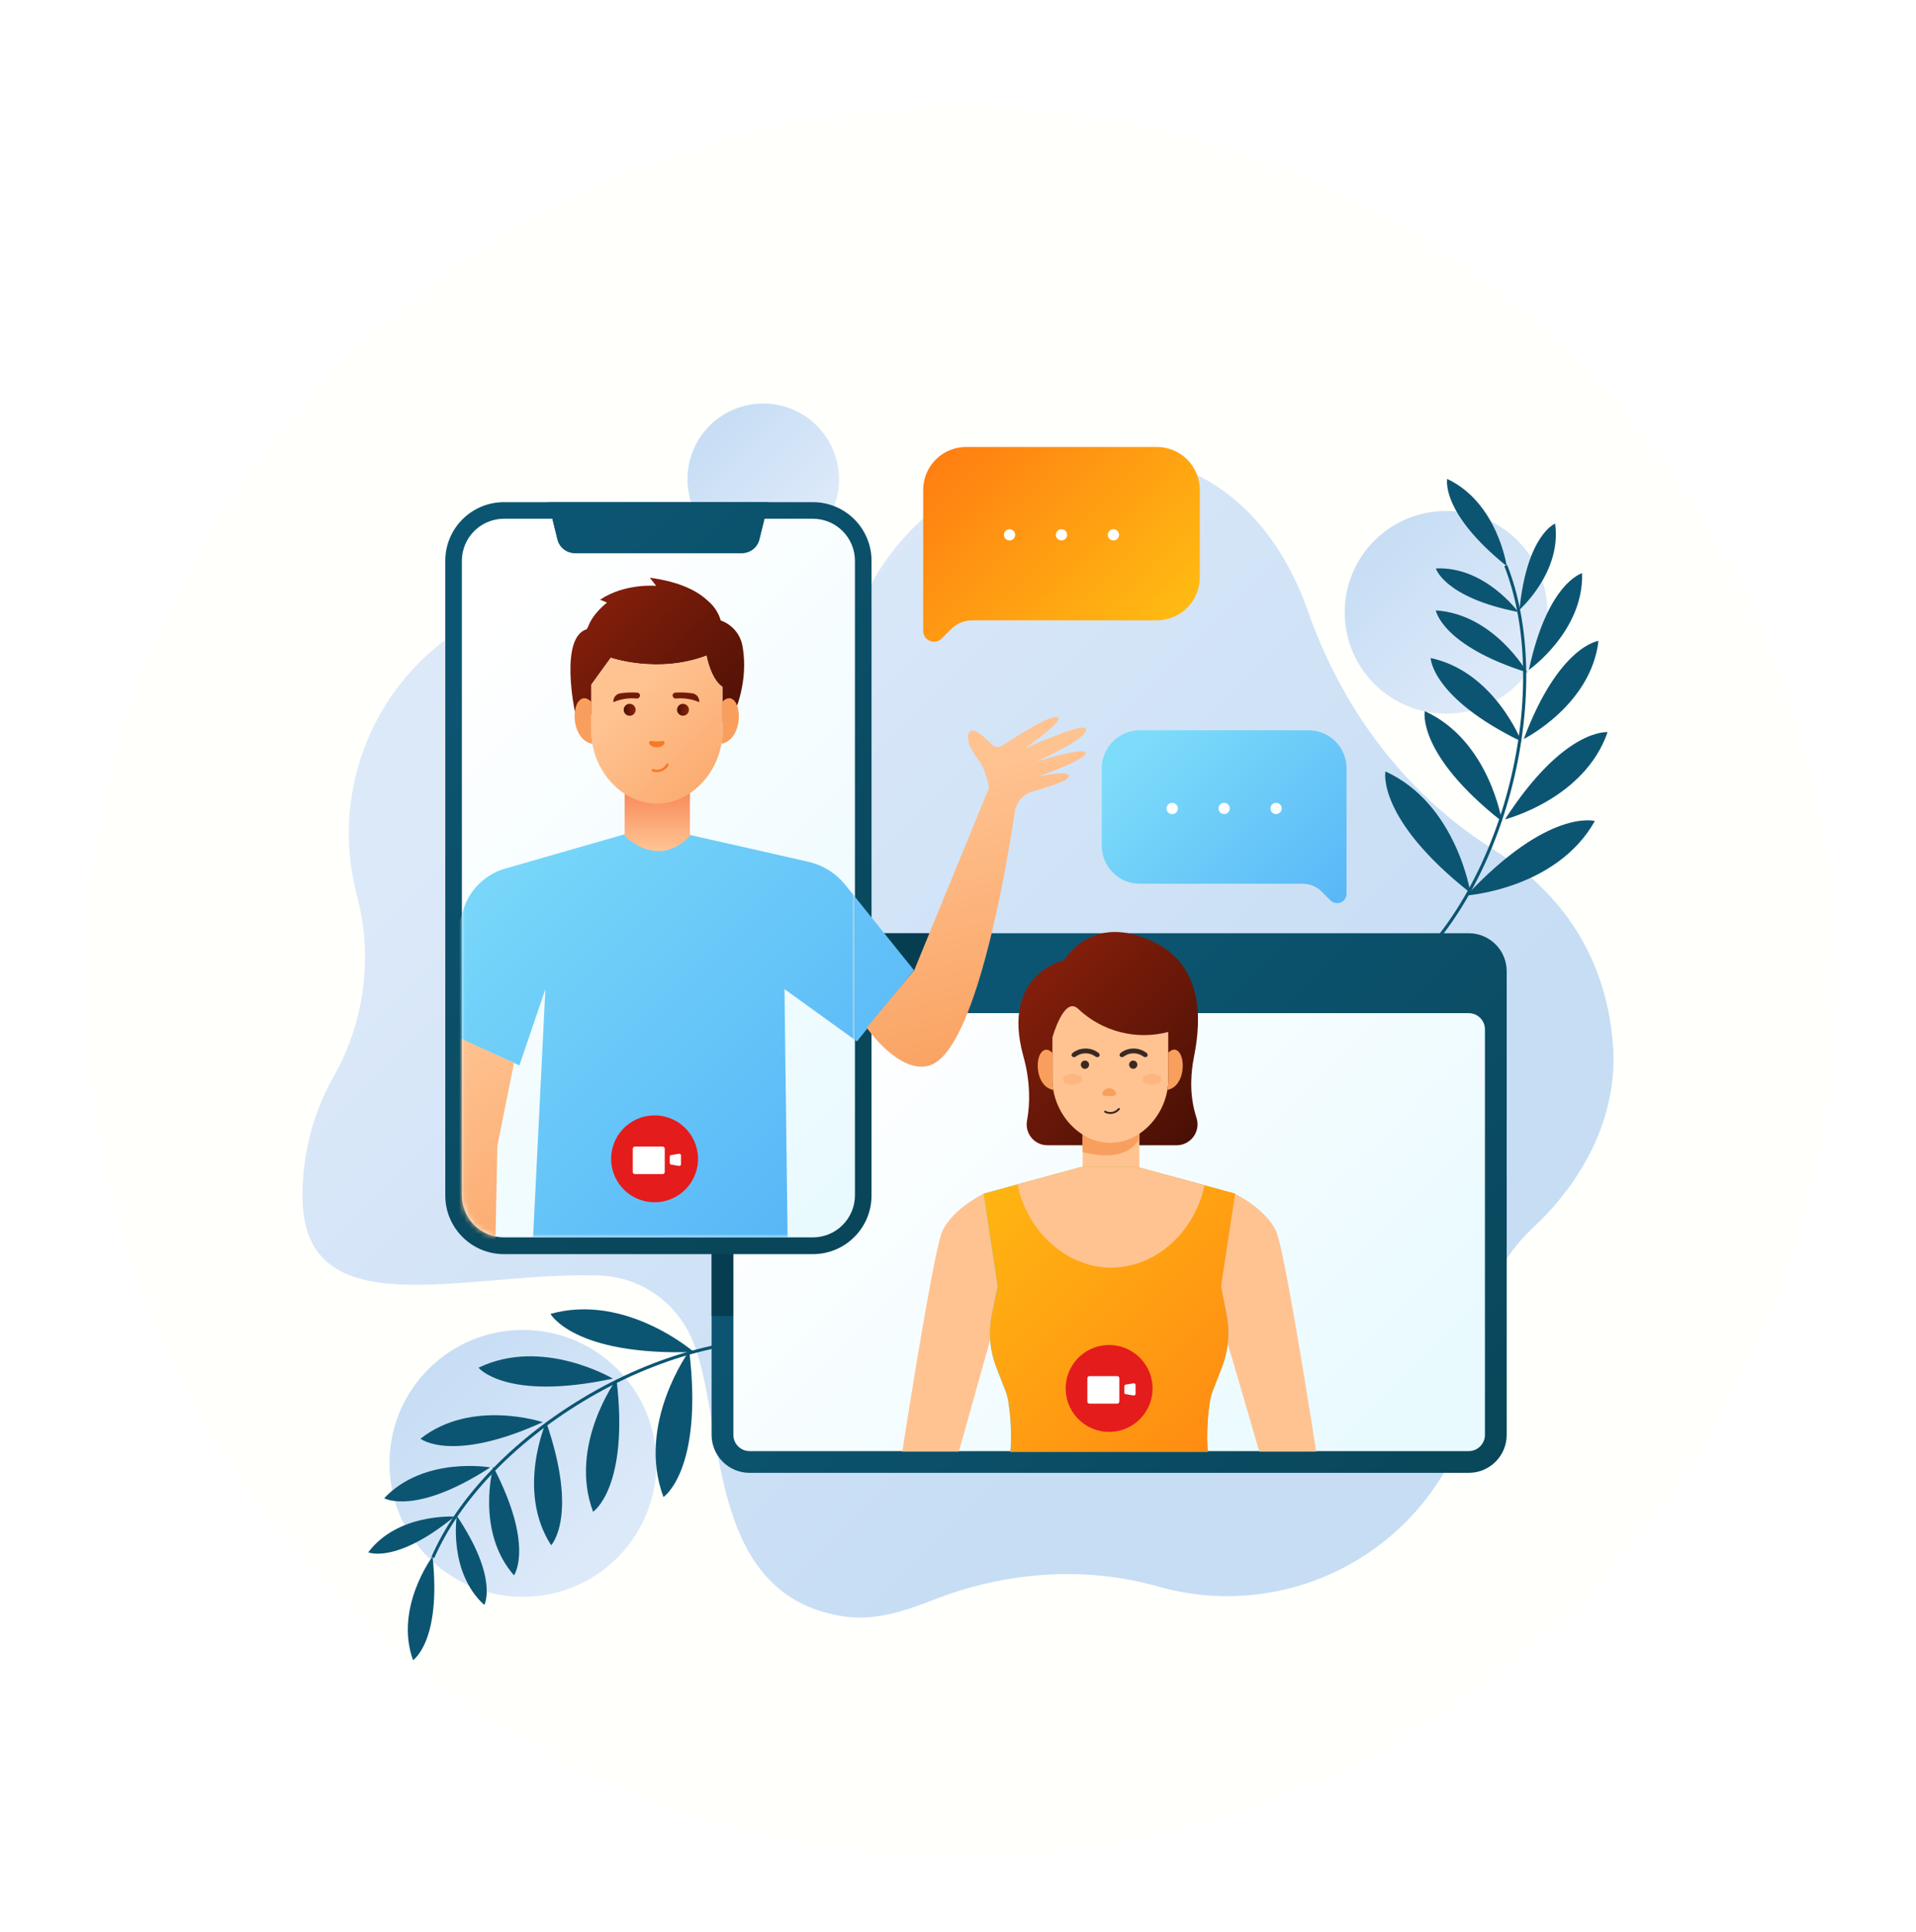 <svg width="361" height="364" viewBox="0 0 361 364" fill="none" xmlns="http://www.w3.org/2000/svg">
<g filter="url(#filter0_dd_311_171)">
<circle cx="181" cy="182" r="165" fill="#FFFFFC"/>
</g>
<path d="M303.892 196.705C302.423 178.351 292.376 166.99 281.352 160.051C264.905 149.702 252.934 133.699 246.504 115.363C241.105 99.97 229.625 85.311 206.381 85.311C197.108 85.253 188.018 87.885 180.211 92.888C172.403 97.891 166.214 105.05 162.392 113.498C161.298 115.931 159.618 118.056 157.502 119.68C155.386 121.304 152.9 122.378 150.266 122.805L150.047 122.847C147.961 123.2 145.826 123.137 143.765 122.659C141.704 122.181 139.758 121.299 138.04 120.064C130.423 114.55 121.286 111.527 111.883 111.408C102.48 111.29 93.271 114.083 85.517 119.403C77.763 124.724 71.844 132.312 68.572 141.128C65.299 149.944 64.833 159.556 67.237 168.648C70.3 180.136 68.754 192.367 62.927 202.732C58.914 209.791 56.869 217.798 57.007 225.917C57.415 250.244 87.479 239.747 111.801 240.315H112.523C116.022 240.366 119.444 241.348 122.437 243.161C125.429 244.974 127.885 247.552 129.55 250.629C137.312 264.684 131.273 300.61 159.183 304.594C164.979 305.423 170.633 303.493 175.76 301.486C189.336 296.158 204.267 294.973 218.293 298.958C225.203 300.912 232.467 301.274 239.537 300.017C246.607 298.76 253.301 295.915 259.113 291.698C264.926 287.481 269.707 282.001 273.096 275.67C276.486 269.339 278.396 262.322 278.682 255.146C278.682 254.75 278.682 254.359 278.682 253.962C278.769 249.701 279.713 245.501 281.457 241.612C283.202 237.724 285.711 234.226 288.836 231.328C298.137 222.672 304.987 210.316 303.892 196.705Z" fill="url(#paint0_linear_311_171)"/>
<path d="M116.305 293.51C126.124 283.691 126.124 267.77 116.305 257.951C106.485 248.131 90.565 248.131 80.745 257.951C70.926 267.77 70.926 283.691 80.745 293.51C90.565 303.33 106.485 303.33 116.305 293.51Z" fill="url(#paint1_linear_311_171)"/>
<path d="M157.21 95.208C159.917 87.804 156.108 79.608 148.704 76.901C141.3 74.194 133.103 78.002 130.397 85.407C127.69 92.811 131.498 101.008 138.903 103.714C146.307 106.421 154.503 102.613 157.21 95.208Z" fill="url(#paint2_linear_311_171)"/>
<path d="M287.198 127.506C293.899 119.363 292.729 107.33 284.587 100.63C276.444 93.929 264.411 95.099 257.711 103.241C251.01 111.384 252.18 123.417 260.322 130.117C268.465 136.818 280.498 135.648 287.198 127.506Z" fill="url(#paint3_linear_311_171)"/>
<path d="M81.82 293.582L81.287 293.351C86.023 282.416 96.337 271.558 109.545 263.565C123.589 255.063 139.225 250.96 151.374 252.577L151.297 253.169C139.272 251.564 123.778 255.644 109.853 264.074C96.739 272.002 86.52 282.76 81.82 293.582Z" fill="#0C5572"/>
<path d="M81.5 293.274C81.5 293.274 74.259 302.949 77.823 312.812C77.823 312.8 83.205 309.301 81.5 293.274Z" fill="#0C5572"/>
<path d="M86.07 285.619C86.07 285.619 84.395 296.169 91.245 302.41C91.245 302.41 94.01 297.46 86.07 285.619Z" fill="#0C5572"/>
<path d="M85.609 285.767C85.609 285.767 74.952 285.086 69.38 292.493C69.38 292.493 74.579 294.778 85.609 285.767Z" fill="#0C5572"/>
<path d="M92.932 276.377C92.932 276.377 89.569 288.579 96.846 296.827C96.846 296.827 100.741 291.344 92.932 276.377Z" fill="#0C5572"/>
<path d="M92.37 276.496C92.37 276.496 79.937 274.305 72.382 282.298C72.4 282.298 78.202 285.672 92.37 276.496Z" fill="#0C5572"/>
<path d="M102.902 267.935C102.902 267.935 97.189 280.883 103.844 291.161C103.844 291.161 109.054 285.749 102.902 267.935Z" fill="#0C5572"/>
<path d="M102.263 267.97C102.263 267.97 88.853 263.494 79.226 271.084C79.226 271.084 85.099 275.767 102.263 267.97Z" fill="#0C5572"/>
<path d="M116.158 259.877C116.158 259.877 107.052 272.31 111.747 284.855C111.747 284.855 118.58 280.291 116.158 259.877Z" fill="#0C5572"/>
<path d="M115.466 259.764C115.466 259.764 102.216 251.872 90.161 257.71C90.161 257.71 95.354 264.074 115.466 259.764Z" fill="#0C5572"/>
<path d="M129.87 254.548C129.87 254.548 119.835 268.272 125.01 282.079C125.01 282.067 132.523 277.064 129.87 254.548Z" fill="#0C5572"/>
<path d="M130.735 254.75C130.735 254.75 117.917 243.583 103.719 247.568C103.719 247.568 108.083 255.484 130.735 254.75Z" fill="#0C5572"/>
<path d="M283.436 106.678L283.981 106.464C288.35 117.56 288.747 132.515 285.059 147.511C281.139 163.455 272.987 177.416 263.248 184.858L262.898 184.396C272.531 177.025 280.601 163.189 284.49 147.375C288.149 132.497 287.764 117.66 283.436 106.678Z" fill="#0C5572"/>
<path d="M283.886 106.672C283.886 106.672 282.163 94.712 272.673 90.242C272.673 90.242 271.329 96.548 283.886 106.672Z" fill="#0C5572"/>
<path d="M286.059 115.322C286.059 115.322 279.789 106.672 270.536 107.104C270.536 107.104 272.087 112.569 286.059 115.322Z" fill="#0C5572"/>
<path d="M286.284 114.889C286.284 114.889 294.301 107.832 293.004 98.661C293.004 98.661 287.711 100.716 286.284 114.889Z" fill="#0C5572"/>
<path d="M287.741 126.707C287.741 126.707 281.477 115.7 270.524 115.014C270.524 115.014 271.643 121.621 287.741 126.707Z" fill="#0C5572"/>
<path d="M288.06 126.227C288.06 126.227 298.421 118.957 298.09 108.004C298.09 108.004 291.589 109.721 288.06 126.227Z" fill="#0C5572"/>
<path d="M286.663 139.726C286.663 139.726 281.56 126.541 269.553 123.989C269.553 123.989 269.719 131.479 286.663 139.726Z" fill="#0C5572"/>
<path d="M287.095 139.246C287.095 139.246 299.747 132.929 301.18 120.757C301.18 120.757 293.714 121.621 287.095 139.246Z" fill="#0C5572"/>
<path d="M282.992 154.776C282.992 154.776 280.624 139.536 268.446 133.995C268.446 134.013 266.847 142.053 282.992 154.776Z" fill="#0C5572"/>
<path d="M283.561 154.385C283.561 154.385 298.516 150.602 302.891 137.956C302.891 137.956 294.733 137.115 283.561 154.385Z" fill="#0C5572"/>
<path d="M277.06 168.257C277.06 168.257 274.455 151.46 261.033 145.356C261.033 145.356 259.269 154.213 277.06 168.257Z" fill="#0C5572"/>
<path d="M276.302 168.73C276.302 168.73 293.265 167.546 300.488 154.705C300.488 154.705 291.808 152.194 276.302 168.73Z" fill="#0C5572"/>
<path d="M250.607 169.577L249.032 168.002C248.56 167.53 248 167.156 247.383 166.901C246.767 166.646 246.106 166.515 245.438 166.516H214.741C213.801 166.516 212.871 166.331 212.004 165.972C211.136 165.612 210.348 165.086 209.683 164.421C209.019 163.757 208.492 162.969 208.133 162.101C207.774 161.233 207.589 160.303 207.589 159.364V144.764C207.587 143.824 207.771 142.893 208.13 142.025C208.489 141.156 209.015 140.366 209.68 139.702C210.344 139.037 211.133 138.509 212.001 138.15C212.87 137.79 213.801 137.606 214.741 137.606H246.552C247.49 137.606 248.42 137.79 249.288 138.149C250.156 138.507 250.944 139.034 251.608 139.697C252.273 140.361 252.799 141.149 253.159 142.016C253.518 142.884 253.703 143.814 253.703 144.752V168.275C253.728 168.644 253.637 169.011 253.443 169.326C253.249 169.641 252.961 169.887 252.62 170.031C252.279 170.174 251.902 170.207 251.541 170.126C251.18 170.045 250.854 169.853 250.607 169.577Z" fill="url(#paint4_linear_311_171)"/>
<path d="M221.922 152.331C221.924 152.542 221.862 152.749 221.745 152.925C221.629 153.101 221.462 153.239 221.267 153.32C221.072 153.401 220.858 153.423 220.65 153.382C220.443 153.341 220.253 153.24 220.103 153.09C219.954 152.941 219.852 152.75 219.811 152.543C219.77 152.336 219.792 152.121 219.873 151.926C219.955 151.731 220.092 151.565 220.268 151.448C220.444 151.331 220.651 151.27 220.863 151.271C221.002 151.271 221.14 151.298 221.268 151.352C221.397 151.405 221.514 151.483 221.612 151.581C221.71 151.68 221.788 151.797 221.842 151.925C221.895 152.054 221.922 152.191 221.922 152.331Z" fill="white"/>
<path d="M231.703 152.331C231.703 152.54 231.641 152.745 231.524 152.919C231.408 153.094 231.242 153.23 231.049 153.31C230.855 153.39 230.642 153.411 230.437 153.37C230.231 153.329 230.042 153.228 229.894 153.08C229.746 152.932 229.645 152.743 229.604 152.537C229.563 152.332 229.584 152.119 229.664 151.925C229.744 151.732 229.88 151.566 230.054 151.45C230.229 151.333 230.434 151.271 230.643 151.271C230.924 151.271 231.194 151.383 231.393 151.581C231.591 151.78 231.703 152.05 231.703 152.331Z" fill="white"/>
<path d="M241.49 152.331C241.49 152.54 241.428 152.745 241.311 152.919C241.195 153.094 241.029 153.23 240.835 153.31C240.642 153.39 240.429 153.411 240.223 153.37C240.018 153.329 239.829 153.228 239.681 153.08C239.532 152.932 239.431 152.743 239.39 152.537C239.35 152.332 239.371 152.119 239.451 151.925C239.531 151.732 239.667 151.566 239.841 151.45C240.015 151.333 240.22 151.271 240.43 151.271C240.711 151.271 240.981 151.383 241.179 151.581C241.378 151.78 241.49 152.05 241.49 152.331Z" fill="white"/>
<path d="M177.418 120.318L179.194 118.542C179.729 118.012 180.364 117.592 181.062 117.308C181.76 117.023 182.508 116.88 183.261 116.885H217.973C220.118 116.883 222.174 116.03 223.69 114.514C225.207 112.998 226.059 110.942 226.061 108.797V92.303C226.059 90.159 225.206 88.103 223.69 86.588C222.173 85.072 220.117 84.221 217.973 84.221H182.024C179.881 84.221 177.825 85.073 176.309 86.588C174.794 88.104 173.942 90.159 173.942 92.303V118.874C173.942 119.277 174.061 119.671 174.284 120.006C174.507 120.341 174.825 120.603 175.197 120.758C175.569 120.912 175.979 120.953 176.374 120.875C176.769 120.797 177.133 120.603 177.418 120.318Z" fill="url(#paint5_linear_311_171)"/>
<path d="M191.272 100.745C191.278 100.956 191.22 101.164 191.107 101.343C190.994 101.521 190.83 101.661 190.637 101.746C190.444 101.83 190.229 101.855 190.022 101.817C189.814 101.779 189.623 101.68 189.472 101.533C189.321 101.385 189.217 101.196 189.174 100.989C189.132 100.782 189.152 100.568 189.232 100.372C189.312 100.177 189.449 100.01 189.625 99.893C189.8 99.776 190.007 99.714 190.218 99.715C190.493 99.716 190.757 99.825 190.953 100.017C191.15 100.209 191.264 100.47 191.272 100.745Z" fill="white"/>
<path d="M201.058 100.745C201.064 100.956 201.007 101.164 200.894 101.342C200.781 101.52 200.618 101.66 200.425 101.745C200.232 101.83 200.018 101.855 199.811 101.818C199.603 101.78 199.411 101.682 199.26 101.535C199.109 101.388 199.005 101.199 198.962 100.993C198.918 100.786 198.938 100.572 199.017 100.376C199.096 100.181 199.232 100.014 199.407 99.896C199.582 99.778 199.788 99.715 199.999 99.715C200.275 99.715 200.54 99.823 200.738 100.015C200.936 100.207 201.051 100.469 201.058 100.745Z" fill="white"/>
<path d="M210.845 100.745C210.851 100.956 210.794 101.164 210.681 101.342C210.568 101.52 210.405 101.66 210.212 101.745C210.019 101.83 209.805 101.855 209.597 101.818C209.39 101.78 209.198 101.682 209.047 101.535C208.896 101.388 208.792 101.199 208.748 100.993C208.705 100.786 208.724 100.572 208.804 100.376C208.883 100.181 209.019 100.014 209.193 99.896C209.368 99.778 209.574 99.715 209.785 99.715C210.061 99.715 210.326 99.823 210.524 100.015C210.722 100.207 210.837 100.469 210.845 100.745Z" fill="white"/>
<path d="M276.722 175.841H141.232C137.278 175.841 134.074 179.046 134.074 182.999V270.362C134.074 274.315 137.278 277.52 141.232 277.52H276.722C280.676 277.52 283.88 274.315 283.88 270.362V182.999C283.88 179.046 280.676 175.841 276.722 175.841Z" fill="url(#paint6_linear_311_171)"/>
<g style="mix-blend-mode:multiply" opacity="0.63">
<path d="M141.238 175.841C140.297 175.84 139.366 176.025 138.497 176.384C137.627 176.744 136.838 177.271 136.172 177.935C135.507 178.6 134.979 179.39 134.619 180.258C134.259 181.127 134.074 182.058 134.074 182.999V247.953H153.161C159.184 247.947 164.957 245.55 169.214 241.289C173.47 237.028 175.861 231.252 175.861 225.23V175.841H141.238Z" fill="#04303D"/>
</g>
<path d="M276.722 190.897H141.237C139.547 190.897 138.177 192.267 138.177 193.958V270.362C138.177 272.052 139.547 273.423 141.237 273.423H276.722C278.413 273.423 279.783 272.052 279.783 270.362V193.958C279.783 192.267 278.413 190.897 276.722 190.897Z" fill="url(#paint7_linear_311_171)"/>
<path d="M224.45 203.78C224.479 202.232 224.647 200.691 224.953 199.174C225.765 194.982 227.914 182.91 217.849 177.73C205.783 171.525 200.502 180.915 200.502 180.915C200.502 180.915 188.536 183.502 192.805 198.984C193.427 201.17 193.787 203.422 193.877 205.692C193.96 207.51 193.837 209.331 193.51 211.121C193.398 211.691 193.415 212.279 193.558 212.841C193.702 213.404 193.968 213.927 194.339 214.374C194.709 214.821 195.174 215.181 195.701 215.426C196.227 215.671 196.801 215.796 197.382 215.793H221.691C222.315 215.793 222.93 215.644 223.485 215.36C224.04 215.076 224.52 214.664 224.885 214.158C225.25 213.652 225.489 213.067 225.583 212.451C225.678 211.834 225.624 211.204 225.427 210.612C224.719 208.406 224.388 206.096 224.45 203.78Z" fill="url(#paint8_linear_311_171)"/>
<path d="M180.662 273.524L190.81 237.296L185.339 224.916C185.339 224.916 179.75 227.551 177.613 231.825C176.299 234.448 172.634 256.721 169.999 273.524H180.662Z" fill="#FFC392"/>
<path d="M247.99 273.524C245.356 256.721 241.685 234.448 240.376 231.825C238.239 227.551 232.65 224.916 232.65 224.916L227.209 239.054L237.274 273.524H247.99Z" fill="#FFC392"/>
<path d="M214.676 213.436V220.494H203.977V213.525C205.624 214.411 207.468 214.867 209.338 214.851C211.208 214.836 213.044 214.349 214.676 213.436Z" fill="#FFC392"/>
<path d="M203.977 213.519V217.072C208.921 218.392 213.059 217.664 214.676 214.502V213.43C213.043 214.341 211.206 214.826 209.336 214.839C207.466 214.853 205.623 214.395 203.977 213.507V213.519Z" fill="#F99F5D"/>
<path d="M186.879 247.556C186.175 250.953 186.475 254.481 187.743 257.71L189.519 262.298C190.396 264.53 190.703 271.049 190.342 273.547H227.564C227.233 271.072 227.511 264.554 228.387 262.298L230.164 257.71C231.445 254.485 231.76 250.957 231.069 247.556L229.992 242.34L232.644 224.916L214.237 219.901H203.717L185.31 224.91L187.962 242.334L186.879 247.556Z" fill="url(#paint9_linear_311_171)"/>
<path d="M231.069 247.556C231.768 250.954 231.466 254.481 230.199 257.71L228.423 262.298C227.553 264.536 227.268 271.049 227.6 273.547H190.366C190.703 271.072 190.419 264.56 189.543 262.298L187.767 257.71C186.502 254.48 186.202 250.953 186.902 247.556L187.986 242.34L185.333 224.916L191.769 223.14L194.285 222.459L203.758 219.884H214.279L225.528 222.939L226.996 223.341L232.715 224.892L230.063 242.316L231.069 247.556Z" fill="url(#paint10_linear_311_171)"/>
<path d="M203.136 190.086C200.472 187.564 198.293 195.485 198.293 195.485V203.46C198.293 209.481 203.178 215.331 209.205 215.331C215.232 215.331 220.111 209.481 220.111 203.46V194.443C217.144 195.223 214.028 195.232 211.058 194.469C208.087 193.706 205.36 192.198 203.136 190.086Z" fill="#FFC392"/>
<path d="M198.459 205.384C195.203 204.715 194.978 199.689 196.221 198.28C197.026 197.362 197.844 197.919 198.323 198.428V203.478C198.313 204.116 198.359 204.754 198.459 205.384Z" fill="#F99F5D"/>
<path d="M219.951 205.373C220.057 204.741 220.11 204.101 220.111 203.46V198.357C220.596 197.859 221.383 197.38 222.153 198.262C223.373 199.683 223.183 204.68 219.951 205.373Z" fill="#F99F5D"/>
<path d="M206.937 198.351C206.245 197.84 205.406 197.565 204.546 197.565C203.685 197.565 202.847 197.84 202.154 198.351C201.887 198.552 201.822 198.878 201.988 199.032L202.041 199.085C202.132 199.157 202.245 199.196 202.361 199.196C202.477 199.196 202.59 199.157 202.681 199.085C203.22 198.684 203.874 198.468 204.546 198.468C205.217 198.468 205.871 198.684 206.411 199.085C206.502 199.157 206.614 199.196 206.73 199.196C206.846 199.196 206.959 199.157 207.05 199.085L207.103 199.032C207.263 198.878 207.204 198.552 206.937 198.351Z" fill="#3B2823"/>
<path d="M204.421 201.394C204.85 201.394 205.197 201.047 205.197 200.618C205.197 200.19 204.85 199.843 204.421 199.843C203.993 199.843 203.646 200.19 203.646 200.618C203.646 201.047 203.993 201.394 204.421 201.394Z" fill="#3B2823"/>
<path d="M215.972 198.351C215.28 197.841 214.443 197.565 213.583 197.565C212.723 197.565 211.886 197.841 211.194 198.351C210.928 198.552 210.863 198.878 211.023 199.032L211.076 199.085C211.168 199.156 211.282 199.195 211.399 199.195C211.515 199.195 211.629 199.156 211.721 199.085C212.26 198.684 212.914 198.468 213.586 198.468C214.258 198.468 214.912 198.684 215.451 199.085C215.542 199.157 215.655 199.196 215.771 199.196C215.887 199.196 216 199.157 216.091 199.085L216.144 199.032C216.304 198.878 216.268 198.552 215.972 198.351Z" fill="#3B2823"/>
<path d="M214.291 200.618C214.289 200.771 214.243 200.921 214.157 201.048C214.071 201.174 213.95 201.273 213.808 201.331C213.666 201.388 213.51 201.403 213.36 201.372C213.21 201.342 213.072 201.267 212.965 201.159C212.857 201.05 212.783 200.912 212.754 200.762C212.725 200.611 212.74 200.456 212.799 200.314C212.858 200.173 212.957 200.052 213.085 199.967C213.212 199.882 213.362 199.837 213.515 199.837C213.617 199.837 213.719 199.857 213.813 199.896C213.908 199.936 213.994 199.993 214.066 200.066C214.138 200.139 214.195 200.225 214.233 200.32C214.272 200.414 214.291 200.516 214.291 200.618Z" fill="#3B2823"/>
<path d="M210.312 206.095C210.242 205.795 210.073 205.528 209.832 205.337C209.592 205.146 209.293 205.042 208.986 205.042C208.678 205.042 208.38 205.146 208.139 205.337C207.898 205.528 207.729 205.795 207.66 206.095C207.66 206.462 208.252 206.533 208.986 206.533C209.72 206.533 210.312 206.462 210.312 206.095Z" fill="#F99F5D"/>
<path d="M208.317 209.31C208.699 209.512 209.137 209.578 209.561 209.497C209.985 209.416 210.369 209.194 210.65 208.866C210.682 208.823 210.728 208.793 210.78 208.781C210.832 208.769 210.887 208.776 210.934 208.801C210.955 208.819 210.972 208.843 210.984 208.869C210.996 208.895 211.002 208.923 211.002 208.952C211.002 208.98 210.996 209.008 210.984 209.034C210.972 209.06 210.955 209.084 210.934 209.102C210.599 209.494 210.142 209.76 209.636 209.857C209.13 209.954 208.607 209.876 208.151 209.635C208.027 209.57 207.98 209.434 208.039 209.357C208.073 209.32 208.119 209.294 208.17 209.286C208.22 209.277 208.272 209.286 208.317 209.31Z" fill="#3B2823"/>
<g style="mix-blend-mode:multiply" opacity="0.35">
<path d="M203.912 203.354C203.912 202.797 203.095 202.341 202.083 202.341C201.07 202.341 200.253 202.797 200.253 203.354C200.253 203.91 201.07 204.36 202.083 204.36C203.095 204.36 203.912 203.916 203.912 203.354Z" fill="#F99F5D"/>
<path d="M218.867 203.354C218.867 202.797 218.05 202.341 217.038 202.341C216.026 202.341 215.208 202.797 215.208 203.354C215.208 203.91 216.031 204.36 217.038 204.36C218.044 204.36 218.867 203.916 218.867 203.354Z" fill="#F99F5D"/>
</g>
<path d="M226.925 223.365C225.232 231.742 218.044 238.847 209.359 238.847C200.673 238.847 193.374 231.654 191.745 223.175L194.262 222.495L203.734 219.919H214.255L225.504 222.974L226.925 223.365Z" fill="#FFC392"/>
<path d="M210.866 269.581C215.265 268.536 217.985 264.122 216.94 259.722C215.895 255.322 211.481 252.603 207.082 253.648C202.682 254.693 199.962 259.106 201.007 263.506C202.052 267.906 206.466 270.626 210.866 269.581Z" fill="#E51C1C"/>
<path d="M210.496 259.291H205.274C205.052 259.291 204.871 259.471 204.871 259.693V264.074C204.871 264.297 205.052 264.477 205.274 264.477H210.496C210.718 264.477 210.898 264.297 210.898 264.074V259.693C210.898 259.471 210.718 259.291 210.496 259.291Z" fill="white"/>
<path d="M213.592 260.646L212.088 260.895C212.017 260.908 211.953 260.945 211.906 261C211.86 261.055 211.834 261.125 211.834 261.197V262.381C211.834 262.454 211.859 262.525 211.906 262.581C211.952 262.637 212.017 262.675 212.088 262.689L213.592 262.938C213.637 262.945 213.682 262.942 213.725 262.929C213.769 262.917 213.809 262.896 213.843 262.866C213.877 262.837 213.905 262.801 213.924 262.76C213.943 262.719 213.953 262.675 213.953 262.63V260.948C213.953 260.904 213.943 260.859 213.924 260.819C213.905 260.778 213.877 260.742 213.843 260.714C213.808 260.685 213.768 260.664 213.725 260.652C213.682 260.641 213.636 260.639 213.592 260.646Z" fill="white"/>
<path d="M153.161 94.618H94.945C88.844 94.618 83.897 99.564 83.897 105.665V225.26C83.897 231.361 88.844 236.307 94.945 236.307H153.161C159.263 236.307 164.209 231.361 164.209 225.26V105.665C164.209 99.564 159.263 94.618 153.161 94.618Z" fill="url(#paint11_linear_311_171)"/>
<path d="M161.083 105.665V225.23C161.08 227.33 160.244 229.343 158.759 230.828C157.275 232.313 155.261 233.148 153.161 233.152H94.945C92.845 233.148 90.832 232.313 89.347 230.828C87.862 229.343 87.027 227.33 87.023 225.23V105.636C87.033 103.54 87.871 101.534 89.356 100.055C90.84 98.576 92.85 97.745 94.945 97.744H104.075L105.04 101.645C105.221 102.378 105.642 103.03 106.237 103.495C106.831 103.961 107.564 104.214 108.32 104.215H139.787C140.542 104.214 141.275 103.961 141.87 103.495C142.464 103.03 142.886 102.378 143.067 101.645L144.038 97.744H153.167C155.267 97.747 157.279 98.582 158.763 100.068C160.247 101.553 161.082 103.566 161.083 105.665Z" fill="url(#paint12_linear_311_171)"/>
<path d="M144.808 94.618H103.299L105.039 101.645C105.22 102.379 105.641 103.031 106.236 103.497C106.83 103.962 107.564 104.215 108.319 104.215H139.787C140.542 104.214 141.275 103.961 141.87 103.495C142.464 103.03 142.886 102.378 143.067 101.645L144.808 94.618Z" fill="url(#paint13_linear_311_171)"/>
<mask id="mask0_311_171" style="mask-type:luminance" maskUnits="userSpaceOnUse" x="87" y="97" width="75" height="137">
<path d="M161.083 105.665V225.23C161.08 227.33 160.244 229.343 158.759 230.828C157.275 232.313 155.261 233.148 153.161 233.152H94.945C92.845 233.148 90.832 232.313 89.347 230.828C87.862 229.343 87.027 227.33 87.023 225.23V105.636C87.033 103.54 87.871 101.534 89.356 100.055C90.84 98.576 92.85 97.745 94.945 97.744H104.075L105.04 101.645C105.221 102.378 105.642 103.03 106.237 103.495C106.831 103.961 107.564 104.214 108.32 104.215H139.787C140.542 104.214 141.275 103.961 141.87 103.495C142.464 103.03 142.886 102.378 143.067 101.645L144.038 97.744H153.167C155.267 97.747 157.279 98.582 158.763 100.068C160.247 101.553 161.082 103.566 161.083 105.665Z" fill="white"/>
</mask>
<g mask="url(#mask0_311_171)">
<path d="M172.214 182.815L159.259 166.718C157.535 164.58 155.155 163.069 152.486 162.419L129.621 157.239H117.526L95.211 163.657C93.462 164.156 91.854 165.059 90.517 166.293C89.18 167.527 88.152 169.057 87.515 170.761L80.463 192.886L97.858 200.743L102.754 186.385L100.439 233.205H148.395L147.803 186.362L161.456 196.219L172.214 182.815Z" fill="url(#paint14_linear_311_171)"/>
<path d="M129.989 157.499V144.149H117.692V157.499C117.692 157.499 123.908 163.947 129.989 157.499Z" fill="url(#paint15_linear_311_171)"/>
<path d="M137.886 135.238C137.679 135.564 137.046 135.795 136.11 135.949V129.436C133.878 127.909 133.114 123.551 133.114 123.551C123.961 127.032 115.081 123.948 115.081 123.948C113.896 125.582 111.428 128.998 111.428 128.998V134.646L108.313 134.054C108.313 134.054 105.353 120.141 110.551 118.56C110.551 118.56 110.64 118.377 110.818 118.075C111.706 115.552 114.37 113.545 114.37 113.545L113.062 113.001C117.745 109.839 123.63 110.39 123.63 110.39L122.446 108.862C128.242 109.632 131.522 111.444 133.375 113.214C134.537 114.173 135.381 115.461 135.796 116.908C136.887 117.295 137.85 117.973 138.581 118.87C139.312 119.767 139.783 120.848 139.941 121.994C141.001 128.282 138.609 134.054 137.886 135.238Z" fill="url(#paint16_linear_311_171)"/>
<path d="M136.104 129.412V137.991C136.104 144.812 130.581 151.425 123.76 151.425C116.94 151.425 111.422 144.812 111.422 137.991V128.974C111.422 128.974 113.873 125.558 115.069 123.924C115.069 123.924 123.95 127.015 133.109 123.527C133.109 123.527 133.872 127.885 136.104 129.412Z" fill="url(#paint17_linear_311_171)"/>
<path d="M111.606 140.17C107.923 139.383 107.639 133.723 109.048 132.112C109.954 131.094 110.883 131.686 111.422 132.278V137.985C111.423 138.717 111.485 139.448 111.606 140.17Z" fill="#F99F5D"/>
<path d="M135.921 140.158C136.041 139.442 136.103 138.717 136.104 137.991V132.219C136.655 131.662 137.543 131.118 138.419 132.112C139.823 133.717 139.574 139.383 135.921 140.158Z" fill="#F99F5D"/>
<path d="M120.605 131.094C120.605 130.947 120.552 130.806 120.455 130.697C120.357 130.587 120.223 130.518 120.078 130.502C119.016 130.437 117.951 130.48 116.898 130.632C116.533 130.678 116.198 130.854 115.953 131.128C115.708 131.403 115.57 131.756 115.566 132.124V132.302C116.959 131.704 118.481 131.47 119.989 131.621C120.14 131.621 120.285 131.564 120.395 131.46C120.505 131.357 120.572 131.215 120.581 131.064L120.605 131.094Z" fill="url(#paint18_linear_311_171)"/>
<path d="M119.764 133.734C119.765 133.957 119.7 134.175 119.577 134.361C119.454 134.547 119.279 134.692 119.074 134.778C118.868 134.864 118.642 134.887 118.423 134.844C118.205 134.802 118.004 134.695 117.846 134.538C117.688 134.381 117.58 134.18 117.536 133.962C117.492 133.744 117.514 133.517 117.599 133.311C117.684 133.105 117.828 132.929 118.013 132.805C118.199 132.682 118.416 132.615 118.639 132.615C118.936 132.615 119.222 132.733 119.432 132.943C119.643 133.152 119.762 133.437 119.764 133.734Z" fill="url(#paint19_linear_311_171)"/>
<path d="M126.709 131.094C126.708 130.947 126.761 130.806 126.859 130.697C126.956 130.587 127.09 130.518 127.236 130.502C128.297 130.437 129.362 130.48 130.415 130.632C130.78 130.677 131.117 130.853 131.362 131.127C131.607 131.402 131.744 131.756 131.747 132.124V132.302C130.354 131.704 128.833 131.47 127.324 131.621C127.173 131.621 127.028 131.564 126.918 131.46C126.808 131.357 126.741 131.215 126.732 131.064L126.709 131.094Z" fill="url(#paint20_linear_311_171)"/>
<path d="M127.567 133.734C127.567 133.956 127.633 134.172 127.756 134.356C127.879 134.54 128.053 134.683 128.258 134.768C128.462 134.853 128.687 134.875 128.904 134.832C129.121 134.789 129.321 134.682 129.477 134.526C129.634 134.369 129.74 134.17 129.784 133.953C129.827 133.736 129.805 133.511 129.72 133.306C129.635 133.102 129.492 132.927 129.308 132.804C129.124 132.681 128.907 132.615 128.686 132.615C128.389 132.615 128.105 132.733 127.895 132.943C127.685 133.153 127.567 133.438 127.567 133.734Z" fill="url(#paint21_linear_311_171)"/>
<path d="M125.205 139.915C125.205 140.407 124.554 140.803 123.754 140.803C122.955 140.803 122.298 140.407 122.298 139.915C122.298 139.424 122.949 139.702 123.754 139.702C124.559 139.702 125.205 139.424 125.205 139.915Z" fill="#F97923"/>
<path d="M125.856 143.87C125.828 143.856 125.798 143.848 125.767 143.845C125.735 143.843 125.704 143.847 125.674 143.857C125.644 143.867 125.617 143.882 125.593 143.903C125.57 143.924 125.55 143.949 125.537 143.977C125.311 144.403 124.939 144.733 124.489 144.906C124.039 145.078 123.541 145.078 123.091 144.906C123.031 144.887 122.965 144.892 122.908 144.919C122.851 144.947 122.806 144.995 122.783 145.054C122.763 145.113 122.766 145.178 122.792 145.235C122.819 145.291 122.867 145.335 122.926 145.356C123.191 145.455 123.472 145.505 123.754 145.504C124.066 145.503 124.375 145.445 124.666 145.333C125.231 145.111 125.695 144.69 125.969 144.149C125.983 144.096 125.979 144.041 125.959 143.991C125.939 143.94 125.903 143.898 125.856 143.87Z" fill="#F97923"/>
<path d="M79.789 214.573C80.31 209.724 83.069 193.94 83.069 193.94L96.84 200.305L93.714 215.887L93.198 240.753H82.784L79.789 214.573Z" fill="url(#paint22_linear_311_171)"/>
</g>
<path d="M131.004 221.207C132.582 216.97 130.427 212.255 126.189 210.676C121.951 209.098 117.236 211.253 115.658 215.491C114.079 219.729 116.235 224.444 120.473 226.022C124.71 227.601 129.425 225.445 131.004 221.207Z" fill="#E51C1C"/>
<path d="M124.844 216.041H119.622C119.399 216.041 119.219 216.222 119.219 216.444V220.825C119.219 221.047 119.399 221.228 119.622 221.228H124.844C125.066 221.228 125.246 221.047 125.246 220.825V216.444C125.246 216.222 125.066 216.041 124.844 216.041Z" fill="white"/>
<path d="M127.946 217.397L126.442 217.646C126.371 217.658 126.307 217.695 126.26 217.751C126.213 217.806 126.188 217.876 126.188 217.948V219.132C126.187 219.204 126.212 219.275 126.259 219.33C126.305 219.386 126.37 219.422 126.442 219.434L127.946 219.688C127.99 219.695 128.036 219.692 128.079 219.68C128.122 219.668 128.163 219.646 128.197 219.617C128.231 219.588 128.259 219.552 128.278 219.511C128.297 219.47 128.307 219.425 128.307 219.38V217.699C128.307 217.654 128.297 217.61 128.278 217.569C128.259 217.529 128.231 217.493 128.197 217.464C128.162 217.435 128.122 217.414 128.079 217.403C128.035 217.391 127.99 217.389 127.946 217.397Z" fill="white"/>
<path d="M172.208 182.815L161.456 196.237L161.083 195.923V168.985L172.208 182.815Z" fill="url(#paint23_linear_311_171)"/>
<path d="M195.168 143.527C195.168 143.527 205.653 138.879 204.558 137.233C203.865 136.191 193.06 141.046 193.06 141.046C193.06 141.046 200.348 135.99 199.359 135.173C198.371 134.356 191.627 138.654 188.916 140.466C188.6 140.678 188.22 140.773 187.842 140.735C187.464 140.697 187.111 140.529 186.843 140.259C185.908 139.311 184.475 137.979 183.623 137.683C182.255 137.216 181.397 139.46 184.392 143.237C185.499 144.628 186.127 147.257 186.364 148.411L172.255 182.804L163.303 193.644C163.303 193.644 169.461 202.525 175.144 200.749C183.794 198.102 189.591 163.734 191.213 152.917C191.343 152.036 191.724 151.21 192.311 150.54C192.898 149.87 193.666 149.384 194.522 149.14C197.725 148.228 201.81 146.949 201.372 146.12C200.845 145.12 195.541 146.351 195.541 146.351C195.541 146.351 204.954 143.059 204.522 141.816C204.155 140.744 195.168 143.527 195.168 143.527Z" fill="url(#paint24_linear_311_171)"/>
<defs>
<filter id="filter0_dd_311_171" x="8" y="11" width="346" height="346" filterUnits="userSpaceOnUse" color-interpolation-filters="sRGB">
<feFlood flood-opacity="0" result="BackgroundImageFix"/>
<feColorMatrix in="SourceAlpha" type="matrix" values="0 0 0 0 0 0 0 0 0 0 0 0 0 0 0 0 0 0 127 0" result="hardAlpha"/>
<feMorphology radius="2" operator="dilate" in="SourceAlpha" result="effect1_dropShadow_311_171"/>
<feOffset dy="2"/>
<feGaussianBlur stdDeviation="3"/>
<feColorMatrix type="matrix" values="0 0 0 0 0.235 0 0 0 0 0.251 0 0 0 0 0.263 0 0 0 0.15 0"/>
<feBlend mode="normal" in2="BackgroundImageFix" result="effect1_dropShadow_311_171"/>
<feColorMatrix in="SourceAlpha" type="matrix" values="0 0 0 0 0 0 0 0 0 0 0 0 0 0 0 0 0 0 127 0" result="hardAlpha"/>
<feOffset dy="1"/>
<feGaussianBlur stdDeviation="1"/>
<feColorMatrix type="matrix" values="0 0 0 0 0.235 0 0 0 0 0.251 0 0 0 0 0.263 0 0 0 0.3 0"/>
<feBlend mode="normal" in2="effect1_dropShadow_311_171" result="effect2_dropShadow_311_171"/>
<feBlend mode="normal" in="SourceGraphic" in2="effect2_dropShadow_311_171" result="shape"/>
</filter>
<linearGradient id="paint0_linear_311_171" x1="99.433" y1="118.175" x2="229.027" y2="247.769" gradientUnits="userSpaceOnUse">
<stop offset="0.07" stop-color="#DCE9F9"/>
<stop offset="1" stop-color="#C6DDF4"/>
</linearGradient>
<linearGradient id="paint1_linear_311_171" x1="115.094" y1="292.304" x2="80.234" y2="257.444" gradientUnits="userSpaceOnUse">
<stop offset="0.07" stop-color="#DCE9F9"/>
<stop offset="1" stop-color="#C6DDF4"/>
</linearGradient>
<linearGradient id="paint2_linear_311_171" x1="153.213" y1="99.719" x2="133.421" y2="79.927" gradientUnits="userSpaceOnUse">
<stop offset="0.07" stop-color="#DCE9F9"/>
<stop offset="1" stop-color="#C6DDF4"/>
</linearGradient>
<linearGradient id="paint3_linear_311_171" x1="285.044" y1="127.952" x2="258.568" y2="101.476" gradientUnits="userSpaceOnUse">
<stop offset="0.07" stop-color="#DCE9F9"/>
<stop offset="1" stop-color="#C6DDF4"/>
</linearGradient>
<linearGradient id="paint4_linear_311_171" x1="257.303" y1="178.707" x2="216.913" y2="138.323" gradientUnits="userSpaceOnUse">
<stop stop-color="#52B0F7"/>
<stop offset="1" stop-color="#7DDCF9"/>
</linearGradient>
<linearGradient id="paint5_linear_311_171" x1="217.085" y1="121.426" x2="171.308" y2="75.648" gradientUnits="userSpaceOnUse">
<stop stop-color="#FFBB12"/>
<stop offset="1" stop-color="#FF7212"/>
</linearGradient>
<linearGradient id="paint6_linear_311_171" x1="166.074" y1="183.775" x2="271.885" y2="289.586" gradientUnits="userSpaceOnUse">
<stop offset="0.13" stop-color="#0C5572"/>
<stop offset="1" stop-color="#094659"/>
</linearGradient>
<linearGradient id="paint7_linear_311_171" x1="259.884" y1="283.067" x2="164.162" y2="187.345" gradientUnits="userSpaceOnUse">
<stop offset="0.08" stop-color="#E9FAFF"/>
<stop offset="1" stop-color="white"/>
</linearGradient>
<linearGradient id="paint8_linear_311_171" x1="224.652" y1="214.123" x2="190.082" y2="179.553" gradientUnits="userSpaceOnUse">
<stop stop-color="#491005"/>
<stop offset="1" stop-color="#8C210C"/>
</linearGradient>
<linearGradient id="paint9_linear_311_171" x1="279.635" y1="317.347" x2="162.611" y2="200.322" gradientUnits="userSpaceOnUse">
<stop stop-color="#52B0F7"/>
<stop offset="1" stop-color="#7DDCF9"/>
</linearGradient>
<linearGradient id="paint10_linear_311_171" x1="179.656" y1="217.367" x2="260.003" y2="297.715" gradientUnits="userSpaceOnUse">
<stop stop-color="#FFBB12"/>
<stop offset="1" stop-color="#FF7212"/>
</linearGradient>
<linearGradient id="paint11_linear_311_171" x1="70.665" y1="112.071" x2="164.896" y2="206.302" gradientUnits="userSpaceOnUse">
<stop offset="0.13" stop-color="#0C5572"/>
<stop offset="1" stop-color="#094659"/>
</linearGradient>
<linearGradient id="paint12_linear_311_171" x1="178.596" y1="220.002" x2="82.761" y2="124.167" gradientUnits="userSpaceOnUse">
<stop offset="0.08" stop-color="#E9FAFF"/>
<stop offset="1" stop-color="white"/>
</linearGradient>
<linearGradient id="paint13_linear_311_171" x1="104.59" y1="78.141" x2="198.826" y2="172.378" gradientUnits="userSpaceOnUse">
<stop offset="0.13" stop-color="#0C5572"/>
<stop offset="1" stop-color="#094659"/>
</linearGradient>
<linearGradient id="paint14_linear_311_171" x1="168.152" y1="238.208" x2="83.53" y2="153.592" gradientUnits="userSpaceOnUse">
<stop stop-color="#52B0F7"/>
<stop offset="1" stop-color="#7DDCF9"/>
</linearGradient>
<linearGradient id="paint15_linear_311_171" x1="123.837" y1="149.702" x2="123.837" y2="159.998" gradientUnits="userSpaceOnUse">
<stop stop-color="#F98C5D"/>
<stop offset="1" stop-color="#FFC392"/>
</linearGradient>
<linearGradient id="paint16_linear_311_171" x1="138.514" y1="141.295" x2="107.313" y2="110.094" gradientUnits="userSpaceOnUse">
<stop stop-color="#491005"/>
<stop offset="1" stop-color="#8C210C"/>
</linearGradient>
<linearGradient id="paint17_linear_311_171" x1="143.375" y1="154.717" x2="119.101" y2="130.437" gradientUnits="userSpaceOnUse">
<stop stop-color="#F99F5D"/>
<stop offset="1" stop-color="#FFC392"/>
</linearGradient>
<linearGradient id="paint18_linear_311_171" x1="118.082" y1="138.785" x2="118.082" y2="126.511" gradientUnits="userSpaceOnUse">
<stop stop-color="#491005"/>
<stop offset="1" stop-color="#8C210C"/>
</linearGradient>
<linearGradient id="paint19_linear_311_171" x1="117.508" y1="133.734" x2="119.752" y2="133.734" gradientUnits="userSpaceOnUse">
<stop stop-color="#491005"/>
<stop offset="1" stop-color="#8C210C"/>
</linearGradient>
<linearGradient id="paint20_linear_311_171" x1="129.231" y1="138.785" x2="129.231" y2="126.511" gradientUnits="userSpaceOnUse">
<stop stop-color="#491005"/>
<stop offset="1" stop-color="#8C210C"/>
</linearGradient>
<linearGradient id="paint21_linear_311_171" x1="127.567" y1="133.734" x2="129.805" y2="133.734" gradientUnits="userSpaceOnUse">
<stop stop-color="#491005"/>
<stop offset="1" stop-color="#8C210C"/>
</linearGradient>
<linearGradient id="paint22_linear_311_171" x1="109.918" y1="249.522" x2="76.29" y2="201.039" gradientUnits="userSpaceOnUse">
<stop stop-color="#F99F5D"/>
<stop offset="1" stop-color="#FFC392"/>
</linearGradient>
<linearGradient id="paint23_linear_311_171" x1="192.492" y1="213.868" x2="107.876" y2="129.247" gradientUnits="userSpaceOnUse">
<stop stop-color="#52B0F7"/>
<stop offset="1" stop-color="#7DDCF9"/>
</linearGradient>
<linearGradient id="paint24_linear_311_171" x1="194.552" y1="203.632" x2="178.235" y2="144.918" gradientUnits="userSpaceOnUse">
<stop stop-color="#F99F5D"/>
<stop offset="1" stop-color="#FFC392"/>
</linearGradient>
</defs>
</svg>
